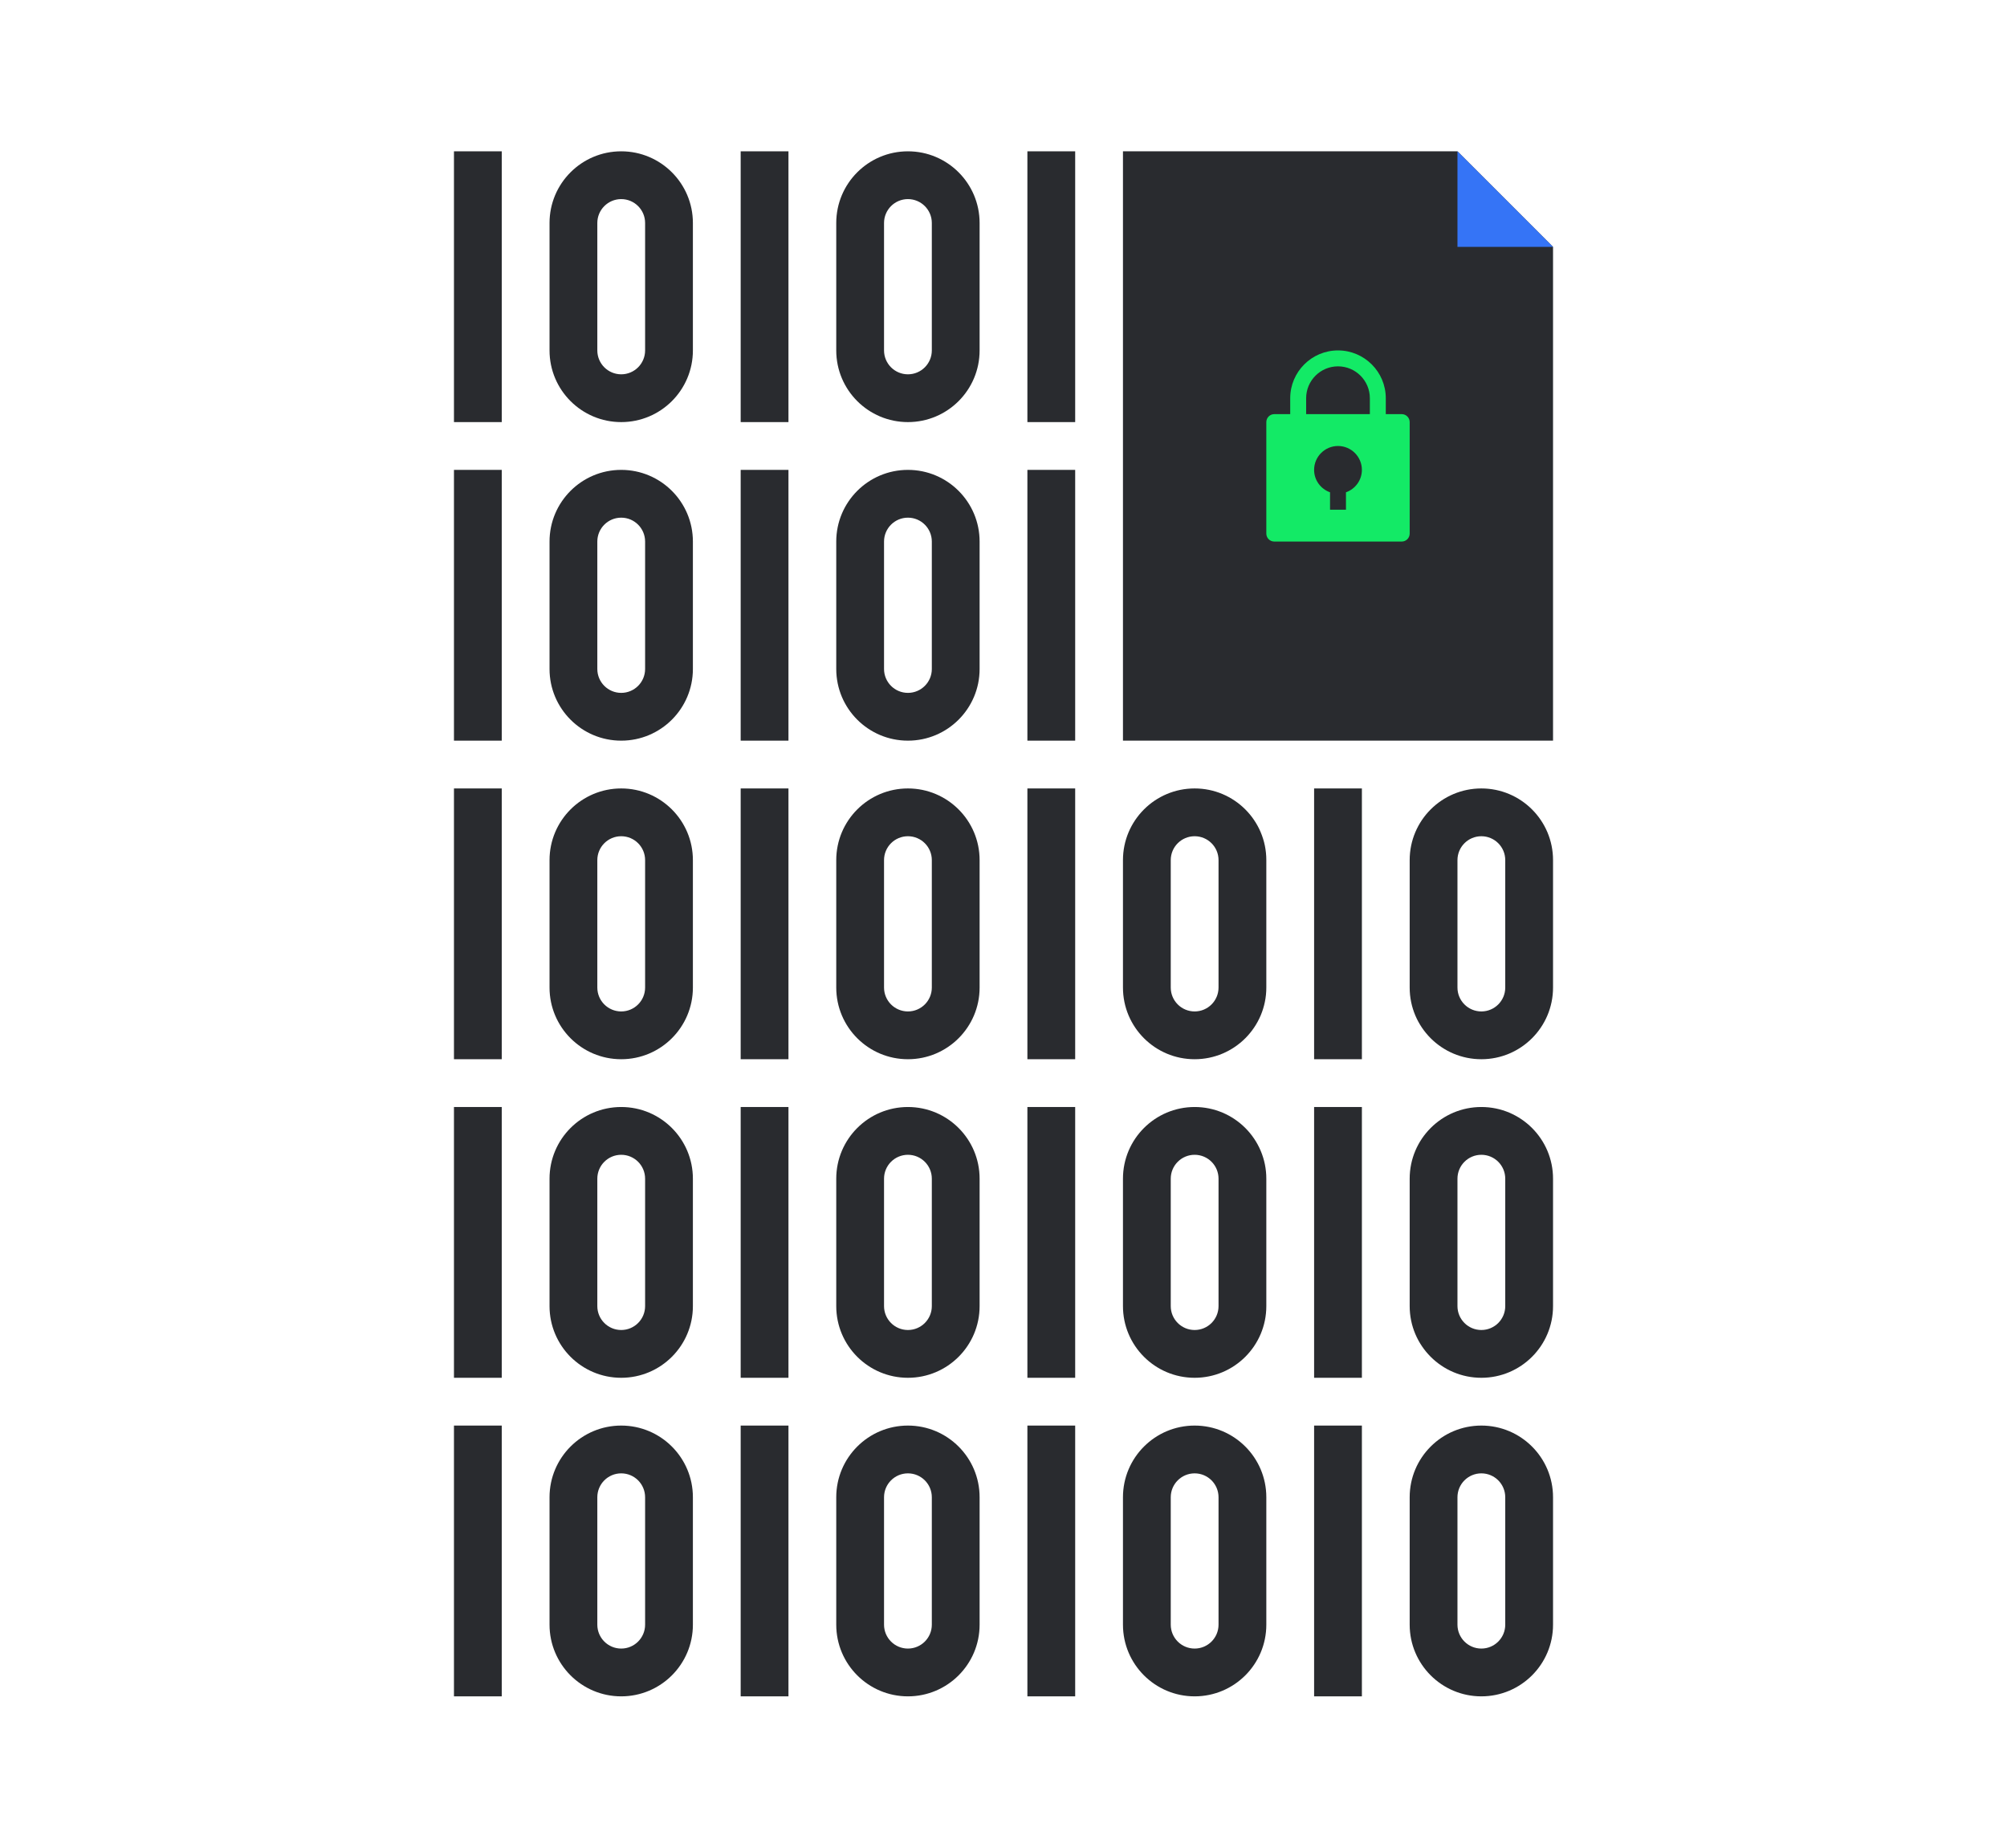 <?xml version="1.0" encoding="UTF-8"?> <svg xmlns="http://www.w3.org/2000/svg" width="504" height="464" viewBox="0 0 504 464" fill="none"><path fill-rule="evenodd" clip-rule="evenodd" d="M156 38C146.059 38 138 46.059 138 56V88C138 97.941 146.059 106 156 106C165.941 106 174 97.941 174 88V56C174 46.059 165.941 38 156 38ZM156 50C152.686 50 150 52.686 150 56V88C150 91.314 152.686 94 156 94C159.314 94 162 91.314 162 88V56C162 52.686 159.314 50 156 50Z" fill="#292B2F"></path><path fill-rule="evenodd" clip-rule="evenodd" d="M156 118C146.059 118 138 126.059 138 136V168C138 177.941 146.059 186 156 186C165.941 186 174 177.941 174 168V136C174 126.059 165.941 118 156 118ZM156 130C152.686 130 150 132.686 150 136V168C150 171.314 152.686 174 156 174C159.314 174 162 171.314 162 168V136C162 132.686 159.314 130 156 130Z" fill="#292B2F"></path><path fill-rule="evenodd" clip-rule="evenodd" d="M156 198C146.059 198 138 206.059 138 216V248C138 257.941 146.059 266 156 266C165.941 266 174 257.941 174 248V216C174 206.059 165.941 198 156 198ZM156 210C152.686 210 150 212.686 150 216V248C150 251.314 152.686 254 156 254C159.314 254 162 251.314 162 248V216C162 212.686 159.314 210 156 210Z" fill="#292B2F"></path><path fill-rule="evenodd" clip-rule="evenodd" d="M156 278C146.059 278 138 286.059 138 296V328C138 337.941 146.059 346 156 346C165.941 346 174 337.941 174 328V296C174 286.059 165.941 278 156 278ZM156 290C152.686 290 150 292.686 150 296V328C150 331.314 152.686 334 156 334C159.314 334 162 331.314 162 328V296C162 292.686 159.314 290 156 290Z" fill="#292B2F"></path><path fill-rule="evenodd" clip-rule="evenodd" d="M156 358C146.059 358 138 366.059 138 376V408C138 417.941 146.059 426 156 426C165.941 426 174 417.941 174 408V376C174 366.059 165.941 358 156 358ZM156 370C152.686 370 150 372.686 150 376V408C150 411.314 152.686 414 156 414C159.314 414 162 411.314 162 408V376C162 372.686 159.314 370 156 370Z" fill="#292B2F"></path><path fill-rule="evenodd" clip-rule="evenodd" d="M228 38C218.059 38 210 46.059 210 56V88C210 97.941 218.059 106 228 106C237.941 106 246 97.941 246 88V56C246 46.059 237.941 38 228 38ZM228 50C224.686 50 222 52.686 222 56V88C222 91.314 224.686 94 228 94C231.314 94 234 91.314 234 88V56C234 52.686 231.314 50 228 50Z" fill="#292B2F"></path><path fill-rule="evenodd" clip-rule="evenodd" d="M228 118C218.059 118 210 126.059 210 136V168C210 177.941 218.059 186 228 186C237.941 186 246 177.941 246 168V136C246 126.059 237.941 118 228 118ZM228 130C224.686 130 222 132.686 222 136V168C222 171.314 224.686 174 228 174C231.314 174 234 171.314 234 168V136C234 132.686 231.314 130 228 130Z" fill="#292B2F"></path><path fill-rule="evenodd" clip-rule="evenodd" d="M228 198C218.059 198 210 206.059 210 216V248C210 257.941 218.059 266 228 266C237.941 266 246 257.941 246 248V216C246 206.059 237.941 198 228 198ZM228 210C224.686 210 222 212.686 222 216V248C222 251.314 224.686 254 228 254C231.314 254 234 251.314 234 248V216C234 212.686 231.314 210 228 210Z" fill="#292B2F"></path><path fill-rule="evenodd" clip-rule="evenodd" d="M228 278C218.059 278 210 286.059 210 296V328C210 337.941 218.059 346 228 346C237.941 346 246 337.941 246 328V296C246 286.059 237.941 278 228 278ZM228 290C224.686 290 222 292.686 222 296V328C222 331.314 224.686 334 228 334C231.314 334 234 331.314 234 328V296C234 292.686 231.314 290 228 290Z" fill="#292B2F"></path><path fill-rule="evenodd" clip-rule="evenodd" d="M228 358C218.059 358 210 366.059 210 376V408C210 417.941 218.059 426 228 426C237.941 426 246 417.941 246 408V376C246 366.059 237.941 358 228 358ZM228 370C224.686 370 222 372.686 222 376V408C222 411.314 224.686 414 228 414C231.314 414 234 411.314 234 408V376C234 372.686 231.314 370 228 370Z" fill="#292B2F"></path><path fill-rule="evenodd" clip-rule="evenodd" d="M300 198C290.059 198 282 206.059 282 216V248C282 257.941 290.059 266 300 266C309.941 266 318 257.941 318 248V216C318 206.059 309.941 198 300 198ZM300 210C296.686 210 294 212.686 294 216V248C294 251.314 296.686 254 300 254C303.314 254 306 251.314 306 248V216C306 212.686 303.314 210 300 210Z" fill="#292B2F"></path><path fill-rule="evenodd" clip-rule="evenodd" d="M300 278C290.059 278 282 286.059 282 296V328C282 337.941 290.059 346 300 346C309.941 346 318 337.941 318 328V296C318 286.059 309.941 278 300 278ZM300 290C296.686 290 294 292.686 294 296V328C294 331.314 296.686 334 300 334C303.314 334 306 331.314 306 328V296C306 292.686 303.314 290 300 290Z" fill="#292B2F"></path><path fill-rule="evenodd" clip-rule="evenodd" d="M300 358C290.059 358 282 366.059 282 376V408C282 417.941 290.059 426 300 426C309.941 426 318 417.941 318 408V376C318 366.059 309.941 358 300 358ZM300 370C296.686 370 294 372.686 294 376V408C294 411.314 296.686 414 300 414C303.314 414 306 411.314 306 408V376C306 372.686 303.314 370 300 370Z" fill="#292B2F"></path><path fill-rule="evenodd" clip-rule="evenodd" d="M372 198C362.059 198 354 206.059 354 216V248C354 257.941 362.059 266 372 266C381.941 266 390 257.941 390 248V216C390 206.059 381.941 198 372 198ZM372 210C368.686 210 366 212.686 366 216V248C366 251.314 368.686 254 372 254C375.314 254 378 251.314 378 248V216C378 212.686 375.314 210 372 210Z" fill="#292B2F"></path><path fill-rule="evenodd" clip-rule="evenodd" d="M372 278C362.059 278 354 286.059 354 296V328C354 337.941 362.059 346 372 346C381.941 346 390 337.941 390 328V296C390 286.059 381.941 278 372 278ZM372 290C368.686 290 366 292.686 366 296V328C366 331.314 368.686 334 372 334C375.314 334 378 331.314 378 328V296C378 292.686 375.314 290 372 290Z" fill="#292B2F"></path><path fill-rule="evenodd" clip-rule="evenodd" d="M372 358C362.059 358 354 366.059 354 376V408C354 417.941 362.059 426 372 426C381.941 426 390 417.941 390 408V376C390 366.059 381.941 358 372 358ZM372 370C368.686 370 366 372.686 366 376V408C366 411.314 368.686 414 372 414C375.314 414 378 411.314 378 408V376C378 372.686 375.314 370 372 370Z" fill="#292B2F"></path><rect x="114" y="38" width="12" height="68" fill="#292B2F"></rect><rect x="114" y="118" width="12" height="68" fill="#292B2F"></rect><rect x="114" y="198" width="12" height="68" fill="#292B2F"></rect><rect x="114" y="278" width="12" height="68" fill="#292B2F"></rect><rect x="114" y="358" width="12" height="68" fill="#292B2F"></rect><rect x="186" y="38" width="12" height="68" fill="#292B2F"></rect><rect x="186" y="118" width="12" height="68" fill="#292B2F"></rect><rect x="186" y="198" width="12" height="68" fill="#292B2F"></rect><rect x="186" y="278" width="12" height="68" fill="#292B2F"></rect><rect x="186" y="358" width="12" height="68" fill="#292B2F"></rect><rect x="258" y="38" width="12" height="68" fill="#292B2F"></rect><rect x="258" y="118" width="12" height="68" fill="#292B2F"></rect><rect x="258" y="198" width="12" height="68" fill="#292B2F"></rect><rect x="258" y="278" width="12" height="68" fill="#292B2F"></rect><rect x="258" y="358" width="12" height="68" fill="#292B2F"></rect><rect x="330" y="198" width="12" height="68" fill="#292B2F"></rect><rect x="330" y="278" width="12" height="68" fill="#292B2F"></rect><rect x="330" y="358" width="12" height="68" fill="#292B2F"></rect><path d="M282 38H366L378 50L390 62V186H282V38Z" fill="#292B2F"></path><path d="M366 62H390L366 38V62Z" fill="#3574F6"></path><path d="M352 104H348V100C348 93.382 342.618 88 336 88C329.382 88 324 93.382 324 100V104H320C318.896 104 318 104.896 318 106V134C318 135.104 318.896 136 320 136H352C353.104 136 354 135.104 354 134V106C354 104.896 353.104 104 352 104ZM338 123.632V128H334V123.632C331.678 122.804 330 120.604 330 118C330 114.692 332.692 112 336 112C339.308 112 342 114.692 342 118C342 120.604 340.324 122.804 338 123.632ZM344 104H328V100C328 95.588 331.588 92 336 92C340.412 92 344 95.588 344 100V104Z" fill="#13EA66"></path></svg> 